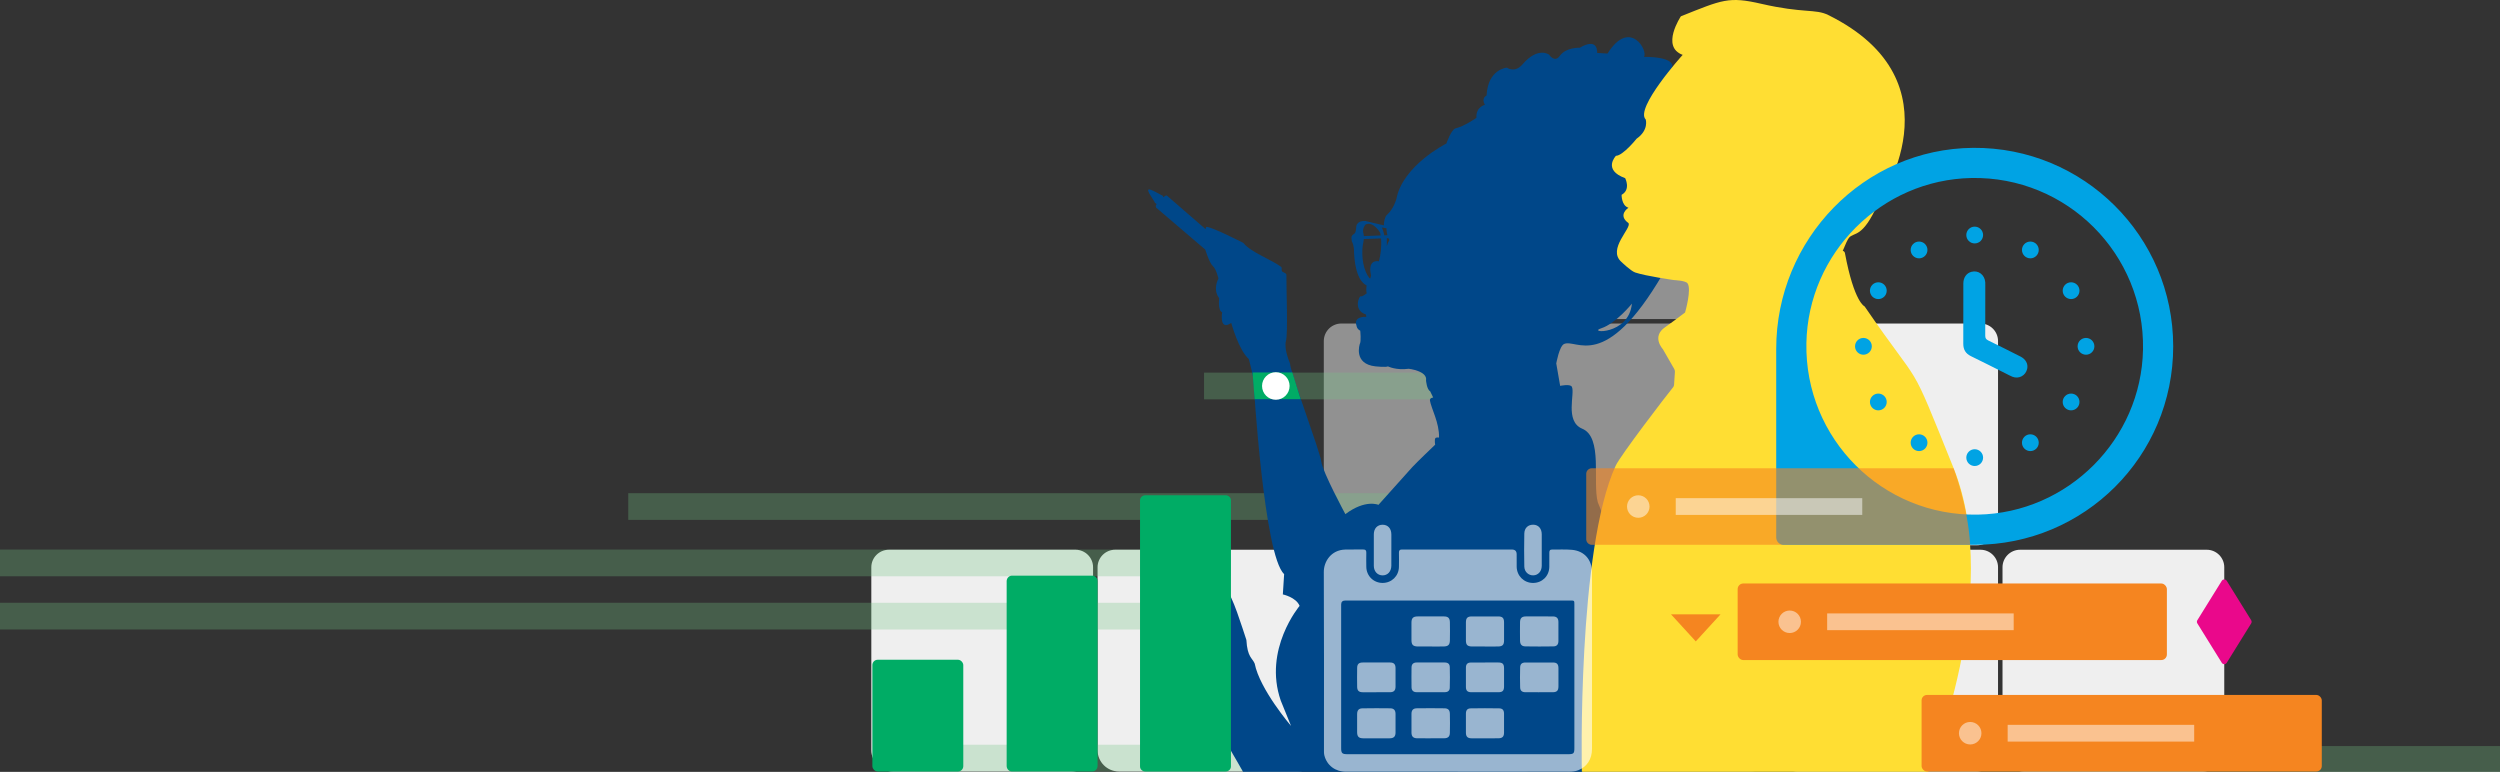 <?xml version="1.0" encoding="UTF-8"?>
<svg xmlns="http://www.w3.org/2000/svg" viewBox="0 0 1870.5 577.49">
  <rect x="0" y="0" width="1870.5" height="577.49" fill="#333333" stroke="none"/>
  <defs>
    <style>
      .cls-1, .cls-2 {
        fill: #00a3e4;
      }

      .cls-3 {
        fill: #ea088b;
      }

      .cls-4 {
        fill: #fff;
      }

      .cls-5 {
        stroke: #fff;
        stroke-width: 12.52px;
      }

      .cls-5, .cls-6, .cls-7 {
        fill: none;
        stroke-miterlimit: 10;
      }

      .cls-8 {
        fill: #efefef;
      }

      .cls-8, .cls-9, .cls-10, .cls-2, .cls-11, .cls-12, .cls-13, .cls-6, .cls-7 {
        mix-blend-mode: multiply;
      }

      .cls-9 {
        fill: #ffde33;
      }

      .cls-10 {
        fill: #00ac65;
      }

      .cls-11, .cls-13 {
        fill: #f58520;
      }

      .cls-13, .cls-14 {
        opacity: .6;
      }

      .cls-15 {
        fill: #004789;
        mix-blend-mode: hard-light;
      }

      .cls-16 {
        opacity: .5;
      }

      .cls-17 {
        isolation: isolate;
      }

      .cls-6 {
        stroke-width: 19.99px;
      }

      .cls-6, .cls-7 {
        opacity: .3;
        stroke: #71c284;
      }

      .cls-7 {
        stroke-width: 19.26px;
      }
    </style>
  </defs>
  <g class="cls-17">
    <g id="Layer_2" data-name="Layer 2">
      <g id="Layer_1-2" data-name="Layer 1">
        <g>
          <g>
            <g class="cls-16">
              <path class="cls-8" d="M1172.86,72.79h136.79c8.84,0,16.01,7.17,16.01,16.01V222.69c0,8.84-7.17,16.01-16.01,16.01h-136.79c-7.24,0-13.12-5.88-13.12-13.12V85.91c0-7.24,5.88-13.12,13.12-13.12Z" transform="translate(1398.44 -1086.95) rotate(90)"/>
            </g>
            <g class="cls-16">
              <path class="cls-8" d="M1003.59,242.06h136.79c8.84,0,16.01,7.17,16.01,16.01v133.89c0,8.84-7.17,16.01-16.01,16.01h-136.79c-7.24,0-13.12-5.88-13.12-13.12V255.17c0-7.24,5.88-13.12,13.12-13.12Z" transform="translate(1398.44 -748.41) rotate(90)"/>
            </g>
            <g class="cls-16">
              <path class="cls-8" d="M1172.86,242.06h136.79c8.84,0,16.01,7.17,16.01,16.01v133.89c0,8.84-7.17,16.01-16.01,16.01h-136.79c-7.24,0-13.12-5.88-13.12-13.12V255.17c0-7.24,5.88-13.12,13.12-13.12Z" transform="translate(1567.71 -917.68) rotate(90)"/>
            </g>
            <path class="cls-8" d="M1342.13,242.06h136.79c8.84,0,16.01,7.17,16.01,16.01v133.89c0,8.84-7.17,16.01-16.01,16.01h-136.79c-7.24,0-13.12-5.88-13.12-13.12V255.17c0-7.24,5.88-13.12,13.12-13.12Z" transform="translate(1736.98 -1086.95) rotate(90)"/>
            <path class="cls-8" d="M665.04,411.33h136.79c8.84,0,16.01,7.17,16.01,16.01v133.89c0,8.84-7.17,16.01-16.01,16.01h-136.79c-7.24,0-13.12-5.88-13.12-13.12v-139.68c0-7.24,5.88-13.12,13.12-13.12Z" transform="translate(1229.16 -240.6) rotate(90)"/>
            <path class="cls-8" d="M834.31,411.33h136.79c8.84,0,16.01,7.17,16.01,16.01v133.89c0,8.84-7.17,16.01-16.01,16.01h-136.79c-7.24,0-13.12-5.88-13.12-13.12v-139.68c0-7.24,5.88-13.12,13.12-13.12Z" transform="translate(1398.44 -409.87) rotate(90)"/>
            <g class="cls-16">
              <path class="cls-8" d="M1003.59,411.33h136.79c8.84,0,16.01,7.17,16.01,16.01v133.89c0,8.84-7.17,16.01-16.01,16.01h-136.79c-7.24,0-13.12-5.88-13.12-13.12v-139.68c0-7.24,5.88-13.12,13.12-13.12Z" transform="translate(1567.71 -579.14) rotate(90)"/>
            </g>
            <g class="cls-16">
              <path class="cls-8" d="M1172.86,411.33h136.79c8.84,0,16.01,7.17,16.01,16.01v133.89c0,8.84-7.17,16.01-16.01,16.01h-136.79c-7.24,0-13.12-5.88-13.12-13.12v-139.68c0-7.24,5.88-13.12,13.12-13.12Z" transform="translate(1736.98 -748.41) rotate(90)"/>
            </g>
            <path class="cls-8" d="M1342.13,411.33h136.79c8.84,0,16.01,7.17,16.01,16.01v133.89c0,8.84-7.17,16.01-16.01,16.01h-136.79c-7.24,0-13.12-5.88-13.12-13.12v-139.68c0-7.24,5.88-13.12,13.12-13.12Z" transform="translate(1906.25 -917.69) rotate(90)"/>
            <path class="cls-8" d="M1511.4,411.33h136.79c8.84,0,16.01,7.17,16.01,16.01v133.89c0,8.84-7.17,16.01-16.01,16.01h-136.79c-7.24,0-13.12-5.88-13.12-13.12v-139.68c0-7.24,5.88-13.12,13.12-13.12Z" transform="translate(2075.52 -1086.96) rotate(90)"/>
          </g>
          <g>
            <line class="cls-6" x1="470.07" y1="378.99" x2="1186.82" y2="378.99"/>
            <line class="cls-6" y1="421.17" x2="920.99" y2="421.17"/>
            <line class="cls-6" y1="460.99" x2="920.99" y2="460.99"/>
            <line class="cls-6" x1="684.46" y1="567.2" x2="958.79" y2="567.2"/>
            <line class="cls-6" x1="900.86" y1="288.79" x2="1127.35" y2="288.79"/>
          </g>
          <line class="cls-7" x1="1184.04" y1="567.86" x2="1870.5" y2="567.86"/>
          <path class="cls-15" d="M1295.47,141.08c-.97-26.54-11.17-36.66-11.17-36.66,0,0,0,0-.01,0-.81-1.29-1.77-2.36-2.9-3.16,0,0,.16-16.99-11.49-25.25,0,0-1.46-18.94-18.94-25.41,0,0,4.21-7.93-21.04-8.09,3.56-3.88-10.2-29.46-27.19-2.43l-7.77-.49s1.13-12.14-12.95-3.88c0,0-10.28-.47-14.89,5.99-4.05,5.66-8.09-.81-8.09-.81,0,0-8.28-6.28-19.91,7.28-5.83,6.8-11.65,2.43-11.65,2.43,0,0-14.24,.97-15.21,20.88,0,0-4.21,1.62-1.29,6.96,0,0-6.8,1.46-6.31,9.71,0,0-8.9,6.31-15.7,7.93-3.1,.74-6.8,11.33-6.8,11.33,0,0-32.53,16.19-37.39,41.43,0,0-1.94,7.45-7.12,11.98-1.41,1.23-2.14,4.38-2.25,7.81l-13.77-3.28c-7.04-.32-6.88,4.45-6.88,4.45-.57,6.31-1.38,4.21-3.32,6.72-.57,1.21,0,4.05,0,4.05,2.02,3.97,1.62,7.77,1.62,7.77,.86,19.15,6.65,23.96,9.4,25.17-.27,2.25-.34,4.5,.15,5.91,0,0-3.56,2.91-4.53,2.27-.97-.65-5.99,10.36,3.88,13.6l.32,1.78s-10.03-.81-7.28,6.8c0,0,.16,2.27,2.75,3.56,0,0,.81,8.09-.32,9.87,0,0-5.18,15.05,11.82,16.83,0,0,7.77,.81,9.23,0,0,0,6.15,3.08,15.54,1.78,0,0,14.24,1.62,12.95,8.74,0,0,.49,6.64,3.08,8.09l2.27,4.69s-2.75,.16-2.43,2.27c.88,5.74,7.12,16.67,6.8,27.68,0,0-2.18-.34-2.75,.49-.79,1.14-.16,4.86-.16,4.86,0,0-13.92,13.27-17.16,16.83l-25.25,28.16s-9.71-4.37-24.76,6.96c0,0-17.05-31.55-18.02-39.32-.97-7.77-23.83-68.63-23.34-73.33,0,0-4.82-10.83-3.08-16.99,1.58-5.58,.2-40.14,.32-49.61,.01-1.08-2.95-1.69-3.4-2.67-.32-.7,.12-2.57-.49-3.03-6.92-5.34-23.19-11.17-28.28-17.97,0,0-23.31-11.9-27.56-12.02-.46-.01-.73,1.7-.73,1.7l-29.05-25.17s-1.17-.08-2.27,1.13c-.67,.75-.13-.9-1.13-1.13-.79-.18-9.19-5.53-10.36-4.37s4.59,8.54,4.69,9.39c.11,.93,1.87,.95,1.34,1.7-.93,1.29-.2,2.35-.2,2.35l36.74,31.4s3.08,10.03,5.66,12.3c2.59,2.27,4.21,9.39,4.21,9.39,0,0-4.61,7.93,.57,14.73,0,0-1.21,9.23,2.19,10.44,0,0-2.43,14.32,6.8,8.01,0,0,5.58,20.39,13.11,26.95,0,0,3.81,13.44,3.64,17.97,0,0,7.7,129.16,22.83,143l-.97,15.21s9.95,2.1,12.54,8.58c0,0-27.43,32.53-14.08,70.89l7.69,18.94s-23.47-27.43-27.19-46.61c-1.78-4.34-5.5-4.69-6.23-17.72-2.91-8.58-10.68-34.37-15.05-37.15-2.43-1.54-13.6-16.75-18.53-23.47-1.64-2.24-8.03,.31-11.09-.57-2.48-.71-10.93-5.34-10.93-5.34,0,0-2.27,4.61-.97,6.55s-8.74-6.55-15.54,3.88c-4.82,7.41,5.5,16.83,5.5,16.83,0,0-4.53,2.59-3.24,10.68,0,0-5.18,2.91-2.91,13.27,0,0-6.8,3.24-3.88,13.6,0,0-2.51,10.93,3.8,16.02l36.66,24.44s3.47,6.3,3.56,10.36c8.34,10.84,30.1,49.53,30.1,49.53h254.03s47.67-116.21,11.41-201.67c-4.05-15.35,3.95-48.56-11.65-55.03-13.27-5.5-5.18-26.54-7.77-31.4-1.21-2.27-8.74-.65-8.74-.65l-2.91-16.75s2.26-12.94,5.83-14.57c9.39-4.29,30.43,21.93,73.8-52.2,0,0,3.84-8.23,7.77-5.83,5.83,3.56,16.83,1.29,20.72-9.71,0,0,10.14,.86,11.22-8.52,16.4-6.66,11.76-40.03,11.76-40.03Zm-258.14,29.69c.07,1.83,.31,3.65,.71,5.23l-2.3,.08c-.42-2.65-1.83-5.87-1.83-5.87l3.42,.56Zm-15.73-2.74c5.83-2.91,11.09,6.15,11.09,6.15,.13,.67,.24,1.34,.33,2l-12.58,.46c-.03-.54-.1-1.07-.22-1.57-1.37-3.88,1.38-7.04,1.38-7.04Zm2.91,39.98c-4.45-5.75-5.93-15.59-4.94-24.12,.37-1.91,.68-3.56,.82-5.03l12.88-.49c.57,6.32-.28,12.24-1.57,17.15-1.76-.35-8.44-.95-5.9,10.62,0,0-.24,.89-.54,2.22l-.76-.36Zm13.11-23.9v-5.89l1.14-.04c.24,.55,.51,1.04,.81,1.43,0,0-1.23,1.91-1.94,4.5Zm-139.36,259.72s-12.38-10.2-13.6-9.47c-1.21,.73-1.21-2.43-1.21-2.43l6.56,.49s6.31,9.23,8.74,8.98l-.49,2.43Zm299.75-198.19c11.01-3.56,22.98-18.45,22.98-18.45-2.27,23.95-33.99,22.01-22.98,18.45Zm96.79-92.9c.16,3.1-2.29,6.61-4.76,9.34,.49-1.82,.82-3.77,.87-5.78,2.81-1.26,3.9-3.56,3.9-3.56Zm-4.77-18.13c4.25,8.89,2.92,14.53,.6,17.92-.32-1.88-.95-3.78-1.98-5.62,0,0,.89-5.28,1.39-12.3Zm-4.52,42.14c-.15-1.11-.39-2.31-.75-3.62,0,0,1.49-1.97,3-5.06,4.46-2.69,7.03-8.54,7.03-8.54,.76,9.16-6.25,15.1-9.29,17.22Z"/>
          <path class="cls-9" d="M1183.53,577.43h259.12s56.8-133.31,19.02-227.19c-34.87-86.65-21.66-55.48-66.57-120.99,0,0-7.81-2.8-14.73-39.92-.16-.87-.83-1.47-1.62-1.65,1.85-4.59,3.62-8.54,4.7-9.81,3.74-4.44,10.03,.71,21.63-25.4,0,0,64.2-91.11-37.23-141.25-9.55-4.72-18.55-1.12-49.95-8.35-24.61-5.67-29.11-3.1-60.26,9.33,0,0-15.3,22.79,1.33,28.85,0,0-36.06,40.02-27.63,48.36,0,0,2.48,7.88-6.85,14.38,0,0-10.07,12.63-15.45,12.8,0,0-10.21,10.5,6.91,16.71,0,0,4.43,8.51-2.67,12.47,0,0-.15,8.06,5.13,9.65,0,0-8.42,5.42,0,11.49,2.71,3.56-16,19.47-5.34,28.98,0,0,7.09,6.88,10.38,7.99,8.01,2.71,29.06,5.68,29.06,5.68,0,0,8.58,.32,10.1,2.42,3.15,4.37-1.66,21.2-1.84,21.83-6.21,4.66-12.74,9.52-14.86,10.96-10.5,7.13-1.78,16.45-1.78,16.45l8.52,14.82c.39,.67,.57,1.45,.52,2.23l-.64,9.67c-.04,.67-.29,1.3-.72,1.81-5.31,6.44-39.51,51.2-42.94,58.66-28.9,62.94-25.34,229.04-25.34,229.04Z"/>
          <path class="cls-2" d="M1328.96,402.17v-141.18c0-81.89,65.5-149.76,147.39-150.37,82.54-.61,149.64,66.11,149.64,148.51s-66.49,148.51-148.51,148.51h-143.05c-3.02,0-5.46-2.45-5.46-5.46Zm274.44-140.67c1.32-71.45-56.87-129.65-128.32-128.32-67.34,1.25-122.29,56.2-123.54,123.54-1.33,71.46,56.87,129.65,128.32,128.32,67.34-1.25,122.29-56.2,123.54-123.54Z"/>
          <g>
            <path class="cls-10" d="M916.99,370.56h-60.02c-2.2,0-4,1.69-4,3.76v199.16c0,2.07,1.8,3.76,4,3.76h60.02c2.2,0,4-1.69,4-3.76v-199.16c0-2.07-1.8-3.76-4-3.76Z"/>
            <path class="cls-10" d="M817.2,430.69h-60.02c-2.2,0-4,1.87-4,4.16v138.22c0,2.29,1.8,4.16,4,4.16h60.02c2.2,0,4-1.87,4-4.16v-138.22c0-2.29-1.8-4.16-4-4.16Z"/>
            <rect class="cls-10" x="652.71" y="493.62" width="68.02" height="83.62" rx="4" ry="4"/>
          </g>
          <polygon class="cls-10" points="966.93 278.7 937.15 278.7 938.72 298.68 973.14 298.68 966.93 278.7"/>
          <circle class="cls-4" cx="954.57" cy="288.79" r="10.31"/>
          <g class="cls-12">
            <rect class="cls-11" x="1437.73" y="519.95" width="299.43" height="57.29" rx="4.08" ry="4.08"/>
            <rect class="cls-11" x="1300.11" y="436.57" width="321.15" height="57.29" rx="4.2" ry="4.2"/>
            <path class="cls-3" d="M1666.06,434.58l18.29,29.49c.44,.71,.44,1.61,0,2.32l-18.29,29.49c-.86,1.39-2.87,1.39-3.73,0l-18.29-29.49c-.44-.71-.44-1.61,0-2.32l18.29-29.49c.86-1.39,2.87-1.39,3.73,0Z"/>
            <g class="cls-16">
              <circle class="cls-4" cx="1339.05" cy="465.22" r="8.42"/>
              <line class="cls-5" x1="1367.08" y1="465.22" x2="1506.64" y2="465.22"/>
            </g>
            <g class="cls-16">
              <circle class="cls-4" cx="1474.1" cy="548.59" r="8.42"/>
              <line class="cls-5" x1="1502.13" y1="548.59" x2="1641.69" y2="548.59"/>
            </g>
            <path class="cls-13" d="M1474.09,407.63h-283.08c-2.32,0-4.2-1.88-4.2-4.2v-48.89c0-2.32,1.88-4.2,4.2-4.2h270.65s10.59,27.27,12.43,57.29Z"/>
            <g class="cls-16">
              <circle class="cls-4" cx="1225.76" cy="378.99" r="8.42"/>
              <line class="cls-5" x1="1253.79" y1="378.99" x2="1393.34" y2="378.99"/>
            </g>
          </g>
          <polygon class="cls-11" points="1287.31 459.64 1250.25 459.64 1268.78 479.89 1287.31 459.64"/>
          <g id="FLZl6b" class="cls-14">
            <g>
              <path class="cls-4" d="M1090.69,577.43c-27.85,0-55.7,.01-83.55,0-8.07,0-14.35-4.77-16.23-12.18-.38-1.48-.32-2.96-.32-4.45,0-44.28,.11-88.56-.12-132.84-.04-7.72,5.39-16.52,16.07-16.78,4.48-.11,8.96,.01,13.44-.05,1.77-.02,2.33,.74,2.29,2.44-.08,3.51-.06,7.02,0,10.53,.09,6.79,5.4,12.04,12.16,12.05,6.78,.01,12.1-5.14,12.25-11.95,.08-3.58,.07-7.17,.01-10.75-.03-1.62,.63-2.36,2.24-2.3,.52,.02,1.05,0,1.57,0,26.88,0,53.76,0,80.64,0q3.61,0,3.62,3.53c0,3.14-.04,6.27,.02,9.41,.13,6.78,5.45,12.04,12.17,12.07,6.81,.03,12.09-5.07,12.24-11.92,.08-3.58,.05-7.17,.02-10.75,0-1.4,.37-2.34,1.98-2.32,5,.06,10.03-.24,14.99,.21,9.23,.85,14.89,7.37,14.96,16.69,.04,5.38,0,10.75,0,16.13,0,38.68,0,77.36,0,116.04,0,7.69-3.73,13.47-10.31,16.06-2.26,.89-4.61,1.15-7.02,1.15-27.7,0-55.4,0-83.11,0Zm.15-128.13c-28.08,0-56.15,0-84.23,0q-3.15,0-3.16,3.01c0,35.77,0,71.54,0,107.31,0,3.96,.73,4.67,4.71,4.67,55.03,0,110.07,0,165.1,0,4.14,0,4.69-.54,4.69-4.61,0-35.77,0-71.54,0-107.31,0-3.06,0-3.07-3.11-3.07-28,0-56.01,0-84.01,0Z"/>
              <path class="cls-4" d="M1041.01,411.45c0,3.95,.04,7.9-.01,11.85-.05,4.3-2.78,7.24-6.6,7.2-3.72-.04-6.48-2.94-6.51-7.09-.06-7.9-.06-15.8,0-23.69,.03-4.37,2.69-7.13,6.63-7.11,3.92,.02,6.46,2.82,6.49,7.22,.03,3.87,0,7.75,0,11.62Z"/>
              <path class="cls-4" d="M1153.53,411.54c0,3.96,.03,7.92,0,11.87-.04,4.05-2.65,6.96-6.28,7.07-3.62,.12-6.68-2.61-6.76-6.61-.17-8.21-.17-16.43,0-24.64,.09-4.28,2.9-6.75,6.85-6.64,3.71,.11,6.15,2.86,6.19,7.07,.04,3.96,0,7.92,0,11.87Z"/>
              <path class="cls-4" d="M1151.82,461.21c3.36,0,6.71-.04,10.06,.01,2.83,.04,4.1,1.3,4.13,4.14,.05,4.77,.05,9.54,0,14.31-.03,2.59-1.21,3.93-3.83,3.97-6.93,.11-13.87,.11-20.8,0-2.82-.05-4.04-1.41-4.09-4.26-.07-4.62-.08-9.25,0-13.87,.06-3.09,1.37-4.28,4.46-4.3,3.35-.03,6.71,0,10.06,0Z"/>
              <path class="cls-4" d="M1029.75,552.4c-3.28,0-6.56,.02-9.84,0-3.22-.03-4.47-1.22-4.51-4.48-.06-4.55-.06-9.1,0-13.64,.04-2.88,1.2-4.26,4.02-4.3,6.93-.12,13.87-.12,20.8-.02,2.69,.04,3.89,1.44,3.92,4.15,.05,4.7,.05,9.39,0,14.09-.03,2.91-1.36,4.16-4.32,4.2-3.35,.04-6.71,0-10.07,0Z"/>
              <path class="cls-4" d="M1070.42,552.4c-3.35,0-6.71,.03-10.06-.01-2.94-.04-4.26-1.32-4.29-4.23-.05-4.7-.05-9.39,0-14.09,.03-2.71,1.22-4.08,3.94-4.12,6.93-.1,13.87-.1,20.8,.01,2.73,.05,3.91,1.32,3.98,4.11,.12,4.77,.12,9.54,0,14.31-.07,2.8-1.45,3.97-4.3,4-3.35,.04-6.71,0-10.06,0Z"/>
              <path class="cls-4" d="M1070.19,483.71c-3.13,0-6.26,.04-9.39-.01-3.54-.06-4.73-1.26-4.74-4.73-.02-4.4-.03-8.8,0-13.19,.02-3.32,1.27-4.56,4.63-4.57,6.56-.02,13.12-.03,19.68,0,3.09,.01,4.38,1.21,4.44,4.33,.09,4.55,.09,9.09,0,13.64-.07,3.24-1.28,4.42-4.55,4.5-3.35,.09-6.71,.02-10.06,.02,0,0,0,0,0,.01Z"/>
              <path class="cls-4" d="M1110.97,483.71c-3.21,0-6.42,.05-9.63-.01-3.47-.08-4.53-1.2-4.54-4.63-.01-4.48-.02-8.96,0-13.44,.01-3.18,1.17-4.4,4.27-4.41,6.65-.03,13.29-.03,19.94,0,3.13,.01,4.31,1.21,4.32,4.36,.02,4.55,.02,9.11,0,13.66-.01,3.16-1.11,4.36-4.28,4.45-3.36,.09-6.72,.02-10.08,.02h0Z"/>
              <path class="cls-4" d="M1110.99,552.4c-3.36,0-6.72,.03-10.08,0-2.85-.03-4.09-1.28-4.11-4.12-.03-4.78-.03-9.56,0-14.34,.02-2.56,1.05-3.89,3.57-3.94,7.09-.13,14.19-.14,21.28-.01,2.64,.05,3.66,1.38,3.67,4.07,.03,4.7,.03,9.41,0,14.11-.02,2.96-1.24,4.18-4.25,4.22-3.36,.04-6.72,0-10.08,.01Z"/>
              <path class="cls-4" d="M1029.73,517.93c-3.43,0-6.86,.03-10.28,0-2.72-.03-3.99-1.21-4.03-3.96-.08-4.77-.08-9.54,0-14.31,.05-2.84,1.32-3.97,4.23-3.98,6.78-.02,13.56-.02,20.34,0,2.84,0,4.11,1.21,4.15,4.06,.06,4.69,.06,9.39,0,14.08-.04,2.85-1.31,4.07-4.13,4.1-3.43,.03-6.85,0-10.28,0Z"/>
              <path class="cls-4" d="M1070.43,495.68c3.5,0,7-.03,10.51,0,2.42,.03,3.72,1.04,3.79,3.45,.15,5.13,.14,10.28-.01,15.41-.07,2.26-1.41,3.34-3.68,3.35-7.08,.05-14.16,.05-21.23,0-2.31-.01-3.66-1.3-3.7-3.58-.08-4.99-.08-9.98,0-14.98,.04-2.43,1.35-3.63,3.83-3.66,3.5-.04,7-.01,10.51-.01Z"/>
              <path class="cls-4" d="M1151.61,517.93c-3.43,0-6.87,.03-10.3-.01-2.52-.03-3.87-1.11-3.94-3.6-.15-5-.15-10,0-15,.08-2.62,1.4-3.63,4.1-3.64,6.79-.02,13.59-.02,20.38,0,3,0,4.16,1.19,4.18,4.24,.03,4.55,.04,9.11,0,13.66-.03,3.18-1.2,4.32-4.34,4.34-3.36,.02-6.72,0-10.08,0Z"/>
              <path class="cls-4" d="M1111.23,495.68c3.28,0,6.56-.02,9.85,0,3.18,.02,4.24,1.1,4.25,4.34,.02,4.55,.02,9.1,0,13.65-.02,3.1-1.11,4.24-4.14,4.25-6.79,.02-13.58,.03-20.37,0-2.81-.01-4-1.15-4.02-3.9-.04-4.85-.05-9.7,0-14.55,.03-2.62,1.22-3.75,3.9-3.78,3.51-.04,7.01,0,10.52-.01Z"/>
            </g>
          </g>
          <g class="cls-12">
            <path class="cls-1" d="M1468.96,234.86c0-7.58-.03-15.17,.01-22.75,.02-4.47,2.33-7.73,6.04-8.73,5.2-1.4,9.93,2.17,10.36,7.84,.06,.74,.03,1.48,.03,2.22,0,12.58,.04,25.16-.04,37.73-.01,1.8,.6,2.76,2.21,3.54,8.09,3.95,16.13,7.99,24.16,12.05,3.93,1.98,5.81,5.5,5.03,9.14-1.09,5.12-6.25,7.92-11.11,5.97-1.65-.66-3.22-1.55-4.82-2.35-8.71-4.35-17.39-8.78-26.15-13.03-3.96-1.93-5.77-4.92-5.75-9.26,.05-7.46,.01-14.92,.02-22.38Z"/>
            <g>
              <circle class="cls-1" cx="1477.47" cy="175.85" r="6.28"/>
              <circle class="cls-1" cx="1477.47" cy="342.39" r="6.28"/>
            </g>
            <g>
              <circle class="cls-1" cx="1394.21" cy="259.12" r="6.28"/>
              <circle class="cls-1" cx="1560.74" cy="259.12" r="6.28"/>
            </g>
            <g>
              <circle class="cls-1" cx="1435.84" cy="187.01" r="6.28"/>
              <circle class="cls-1" cx="1519.11" cy="331.23" r="6.28"/>
            </g>
            <g>
              <circle class="cls-1" cx="1405.36" cy="300.75" r="6.28"/>
              <circle class="cls-1" cx="1549.59" cy="217.49" r="6.28"/>
            </g>
            <g>
              <circle class="cls-1" cx="1405.36" cy="217.49" r="6.28"/>
              <circle class="cls-1" cx="1549.59" cy="300.75" r="6.28"/>
            </g>
            <g>
              <circle class="cls-1" cx="1435.84" cy="331.23" r="6.28"/>
              <circle class="cls-1" cx="1519.11" cy="187.01" r="6.28"/>
            </g>
          </g>
        </g>
      </g>
    </g>
  </g>
</svg>